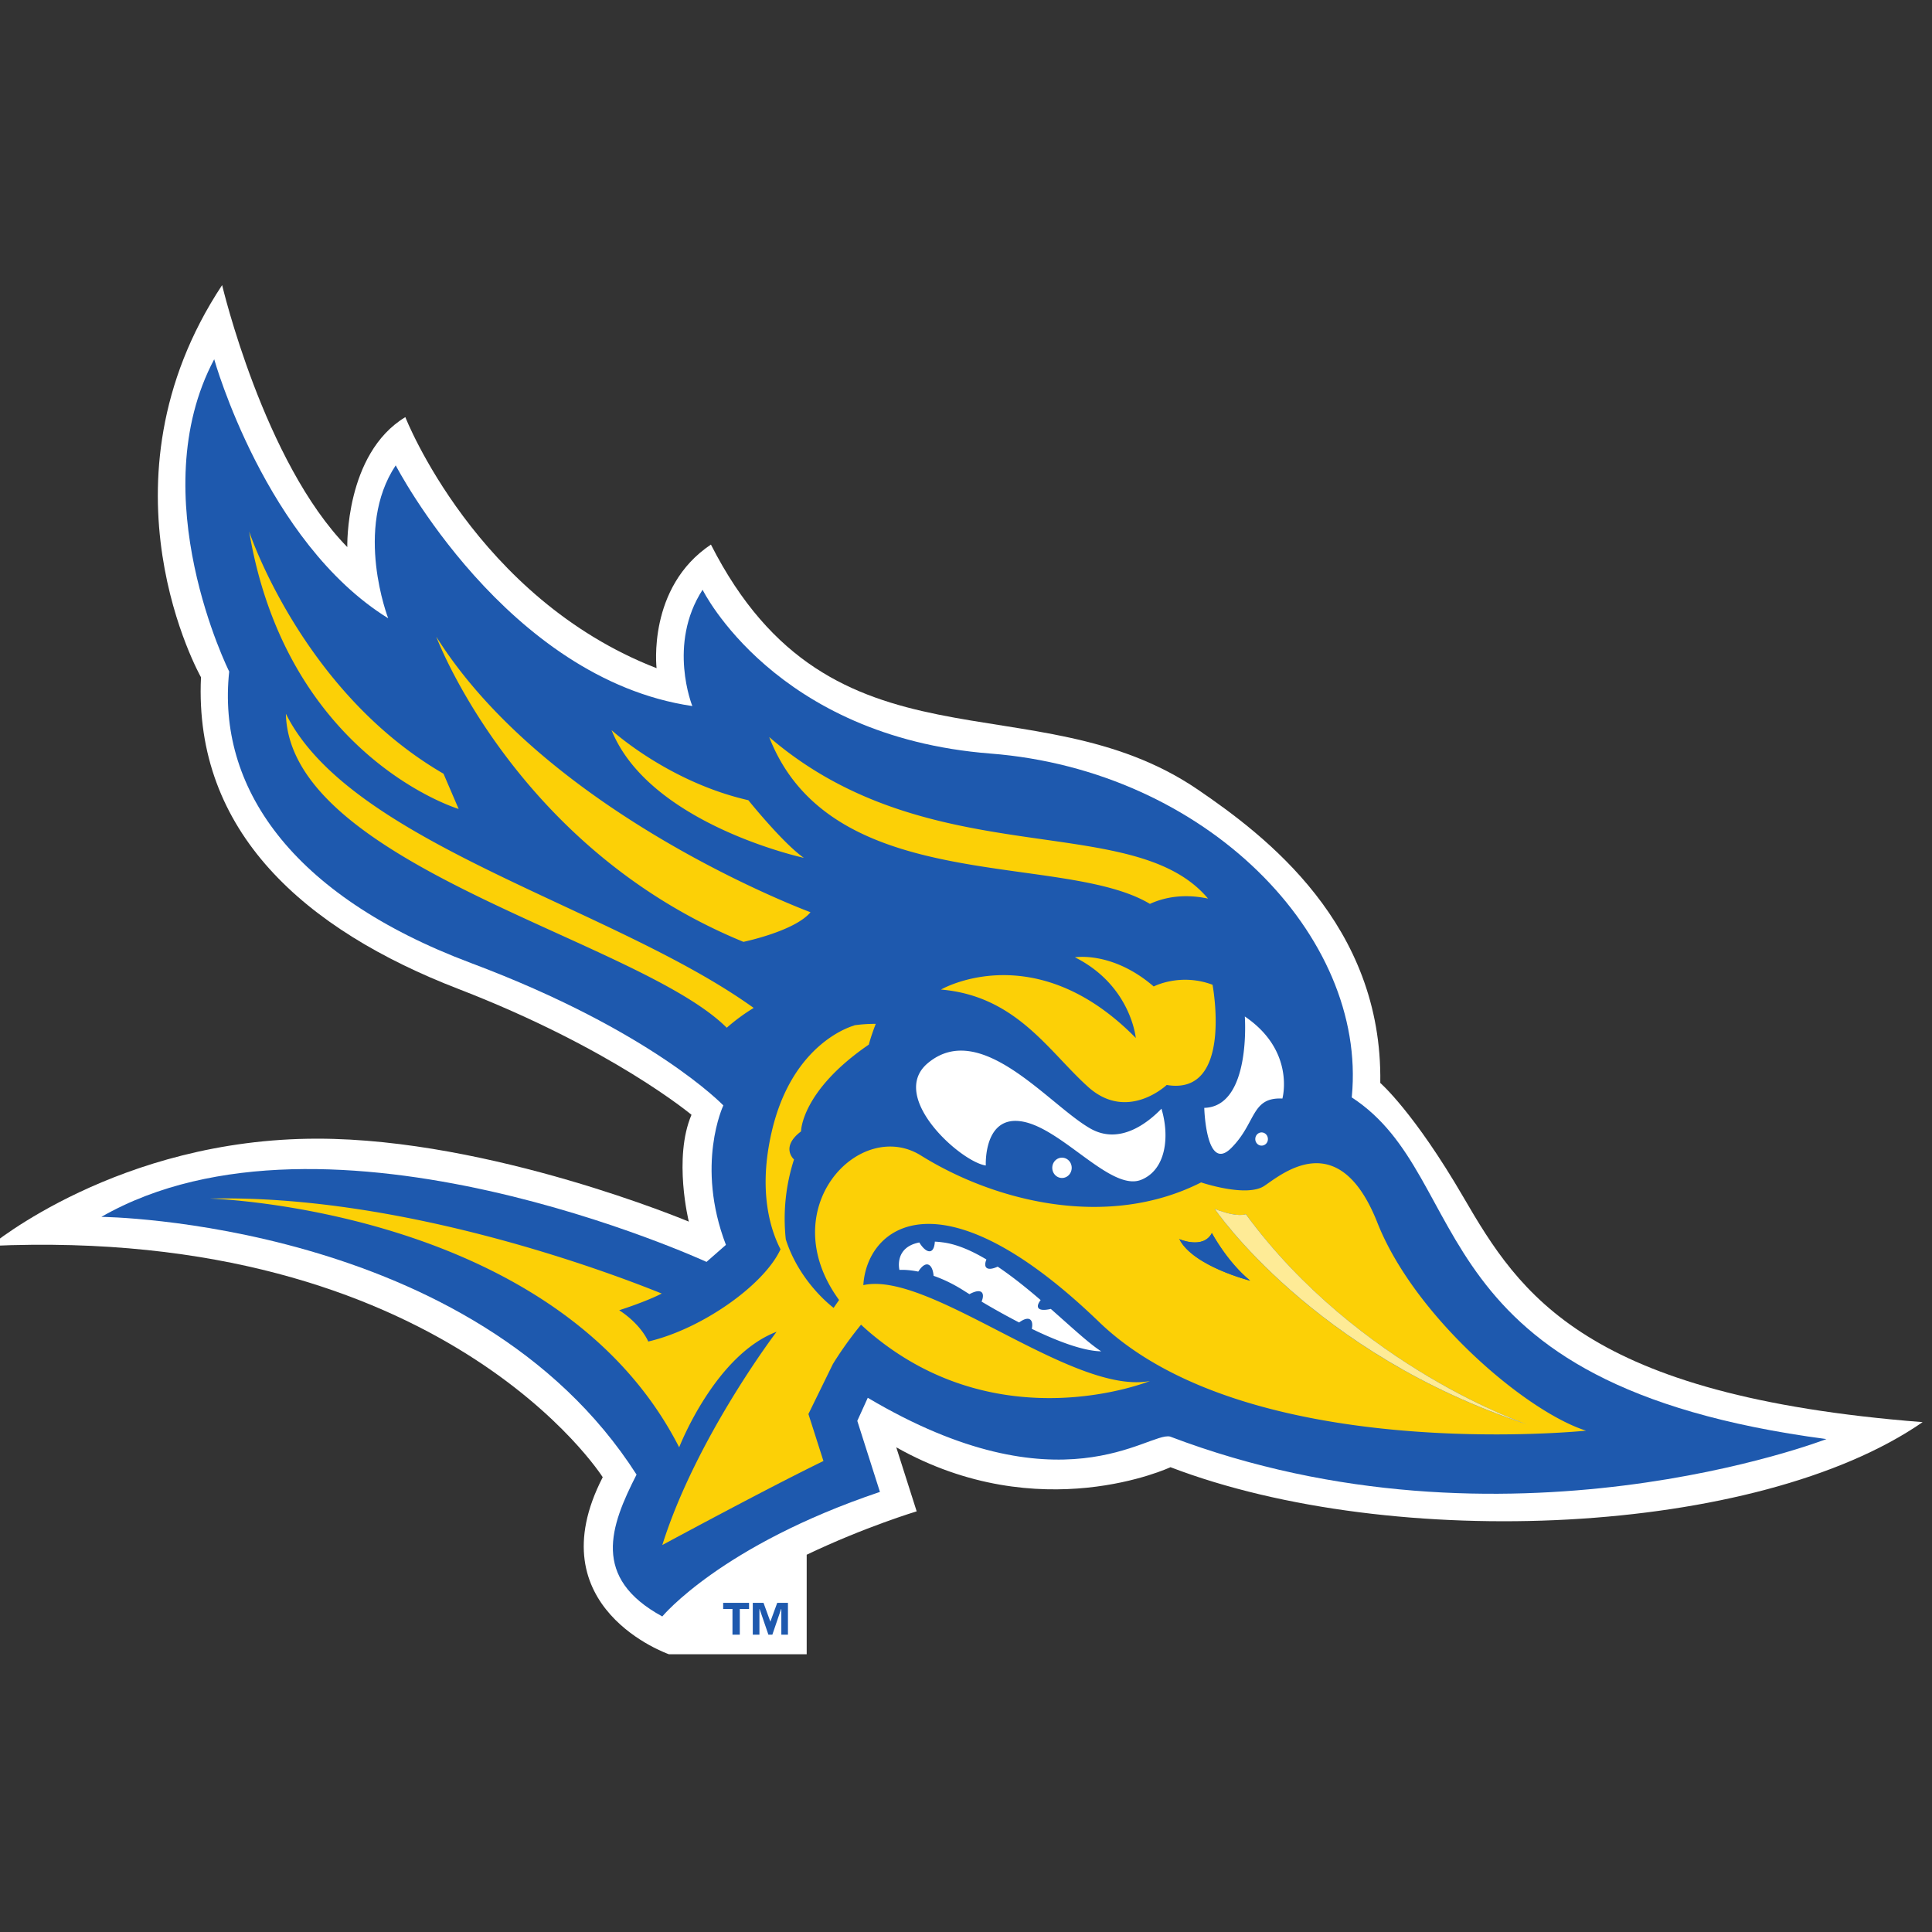 <svg width="200" height="200" xmlns="http://www.w3.org/2000/svg"><rect width="100%" height="100%" fill="#333333" stroke="none"/><g fill="none"><path d="M151.498 123.94c-5.15-8.853-8.612-11.834-8.612-11.834.259-16.407-11.904-25.604-18.888-30.368-16.994-11.587-37.854-.668-50.403-25.364-6.617 4.413-5.627 12.796-5.627 12.796-18.687-7.252-26.009-25.99-26.009-25.99-6.263 3.797-6.007 13.454-6.007 13.454-8.637-8.8-12.958-27.121-12.958-27.121-13.57 20.52-2.188 40.595-2.188 40.595-.75 15.999 10.755 26.134 26.667 32.275 15.904 6.145 24.11 13.021 24.11 13.021-1.91 4.47-.277 11.058-.277 11.058s-20.466-8.587-38.464-8.587c-20.584 0-33.847 11.102-33.847 11.102 46.947-2.108 63.399 23.944 63.399 23.944-6.976 13.547 6.859 18.329 6.859 18.329h14.255v-10.305c6.027-2.88 11.386-4.491 11.386-4.491l-2.114-6.63c14.884 8.4 28.387 2.06 28.387 2.06 23.103 8.838 60.794 7.152 77.862-4.665-34.985-2.729-41.68-13.225-47.531-23.278" fill="#FFF"/><path d="M139.933 113.603c.006-.039.006-.073.01-.115 1.57-16.604-15.072-33.74-37.407-35.48C80.2 76.27 72.731 61.051 72.731 61.051c-3.655 5.646-1.06 12.04-1.06 12.04-19.289-2.826-30.707-24.918-30.707-24.918-4.37 6.554-.78 15.83-.78 15.83-12.698-7.851-18.01-26.811-18.01-26.811-7.523 14.156 1.552 32.326 1.552 32.326-1.266 11.822 6.266 23.135 25.036 30.178 18.776 7.038 26.118 14.737 26.118 14.737s-2.909 6.134.267 14.435l-2.009 1.763s-39.237-18.065-62.644-4.662c0 0 38.58.368 55.402 26.681-2.74 5.36-4.677 10.691 2.665 14.685 0 0 6.065-7.351 22.53-12.893l-2.344-7.353 1.085-2.39c20.024 11.879 29.069 3.476 31.297 4.015 34.645 13.17 67.943.259 67.943.259-42.806-5.654-36.142-26.907-49.139-35.37" fill="#1E59AE"/><path d="M107.73 134.586c-1.413-1.217-2.928-2.44-4.45-3.462-1.171.528-1.499.044-1.165-.742-1.555-.928-3.096-1.595-4.527-1.773a9.029 9.029 0 0 0-.812-.076c-.096 1.468-.956 1.167-1.61.087-2.645.516-2.056 2.844-2.056 2.844s.73-.072 1.95.171c.825-1.295 1.497-.74 1.585.438.928.32 1.991.81 3.149 1.547.177.112.368.234.564.352 1.27-.686 1.631-.132 1.255.77a73.786 73.786 0 0 0 3.884 2.16c1.075-.783 1.51-.267 1.315.66 2.658 1.286 5.342 2.303 7.186 2.325-1.222-.768-3.075-2.503-5.219-4.388-1.402.328-1.614-.204-1.05-.913m5.139-17.764c-4.295-2.446-11.308-11.338-16.802-6.782-4.179 3.466 3.386 10.247 5.985 10.612 0 0-.266-5.338 3.868-4.536 4.136.804 9.123 7.257 12.213 6.018 2.58-1.038 2.968-4.472 2.102-7.36-1.455 1.504-4.348 3.77-7.366 2.048m15.995-11.597s.687 9.33-4.198 9.461c0 0 .177 6.765 2.79 4.16 2.61-2.608 2.046-5.282 5.298-5.124 0 0 1.377-4.927-3.89-8.497" fill="#FFF"/><path d="M110.942 120.892c0-.583-.447-1.05-1.007-1.05-.553 0-1.004.467-1.004 1.05 0 .581.451 1.052 1.004 1.052.56 0 1.007-.47 1.007-1.052m19.658-3.663c-.359 0-.653.305-.653.686 0 .375.294.68.653.68a.664.664 0 0 0 .652-.68c0-.381-.29-.686-.652-.686" fill="#FFF"/><path d="M119.039 93.57c1.353-.623 3.38-1.11 6.018-.547-7.779-9.273-28.779-2.39-45.43-16.723 6.465 16.61 30.34 11.825 39.412 17.27m.392 8.55c-4.272-3.685-8.155-3.02-8.155-3.02 5.798 2.914 6.3 8.35 6.3 8.35-10.464-10.653-20.165-5.012-20.165-5.012 7.798.668 11.147 6.411 15.228 10.077 4.07 3.665 8.137-.199 8.137-.199 6.925 1.168 4.746-10.374 4.746-10.374-3.354-1.26-6.09.178-6.09.178M29.595 73.888c.378 15.76 36.496 23.381 45.638 32.503a19.95 19.95 0 0 1 2.788-2.05c-14.55-10.47-41.716-16.992-48.426-30.453m53.621 14.916c-2.138-1.48-5.748-5.966-5.748-5.966-8.317-1.898-14.16-7.253-14.16-7.253 3.934 9.755 19.908 13.219 19.908 13.219M76.958 97.5s5.307-1.097 6.945-3.065c0 0-27.082-10.006-38.74-28.522 0 0 8.204 21.914 31.795 31.586" fill="#FCD006"/><path d="M47.48 83.744l-1.568-3.649c-14.644-8.497-20.118-25.072-20.118-25.072 3.952 23.387 21.687 28.72 21.687 28.72m77.973 43.903s1.57 2.972 3.964 4.928c0 0-5.91-1.487-7.333-4.302 0 0 2.467 1.095 3.369-.626zm3.511-1.954c11.684 15.89 29.131 21.76 29.131 21.76-22.165-7.28-32.347-22.305-32.347-22.305 2.393.938 3.216.545 3.216.545zm-15.197 11.15c15.423 14.878 50.417 11.26 50.417 11.26-6.222-1.98-17.76-11.808-21.602-21.539-3.979-10.057-9.851-5.037-11.695-3.804-1.848 1.237-6.548-.357-6.548-.357-9.616 4.878-21.265 2.043-29.013-2.79-6.344-3.948-15.376 5.499-8.466 14.962l-.564.813s-3.507-2.562-4.953-7.095a19.94 19.94 0 0 1 .852-8.265s-1.452-1.26.727-2.904c0 0 0-4.176 7.017-8.986 0 0 .207-.832.717-2.145a14.743 14.743 0 0 0-2.251.151c.029.009.044.012.044.012s-6.375 1.602-8.554 10.968c-1.434 6.146-.147 10.166.902 12.204-1.712 3.72-8.185 8.27-13.693 9.547 0 0-.675-1.72-3.006-3.24 0 0 2.668-.839 4.403-1.726-5.271-2.135-26.724-10.274-46.789-9.833 0 0 35.985 1.015 48.595 25.752 0 0 3.683-9.53 10.083-11.961 0 0-8.326 10.932-11.829 22.075 0 0 10.885-5.884 16.68-8.697 0 0-.97-3.042-1.555-4.864l2.525-5.158s1.152-1.937 2.924-4.092c.236.225.487.446.74.669 13.43 11.566 29.158 5.164 29.158 5.164-7.985 1.515-22.781-11.46-29.662-9.927.377-6.119 8.008-12 24.396 3.806z" fill="#FCD006"/><path d="M125.454 127.646c-.902 1.721-3.369.626-3.369.626 1.423 2.815 7.333 4.302 7.333 4.302-2.394-1.956-3.964-4.928-3.964-4.928" fill="#1E59AE"/><path d="M128.965 125.692s-.823.393-3.216-.545c0 0 10.182 15.026 32.347 22.306 0 0-17.447-5.871-29.13-21.761" fill="#FEEB96"/><path d="M81.568 169.22h-.685v-2.662h-.02l-.909 2.662h-.41l-.913-2.662h-.015v2.662h-.688v-3.296h1.11l.71 1.95.711-1.95h1.109v3.296zm-4.025-2.662h-.96v2.662h-.758v-2.662h-.963v-.634h2.681v.634z" fill="#1E59AE"/></g></svg>
